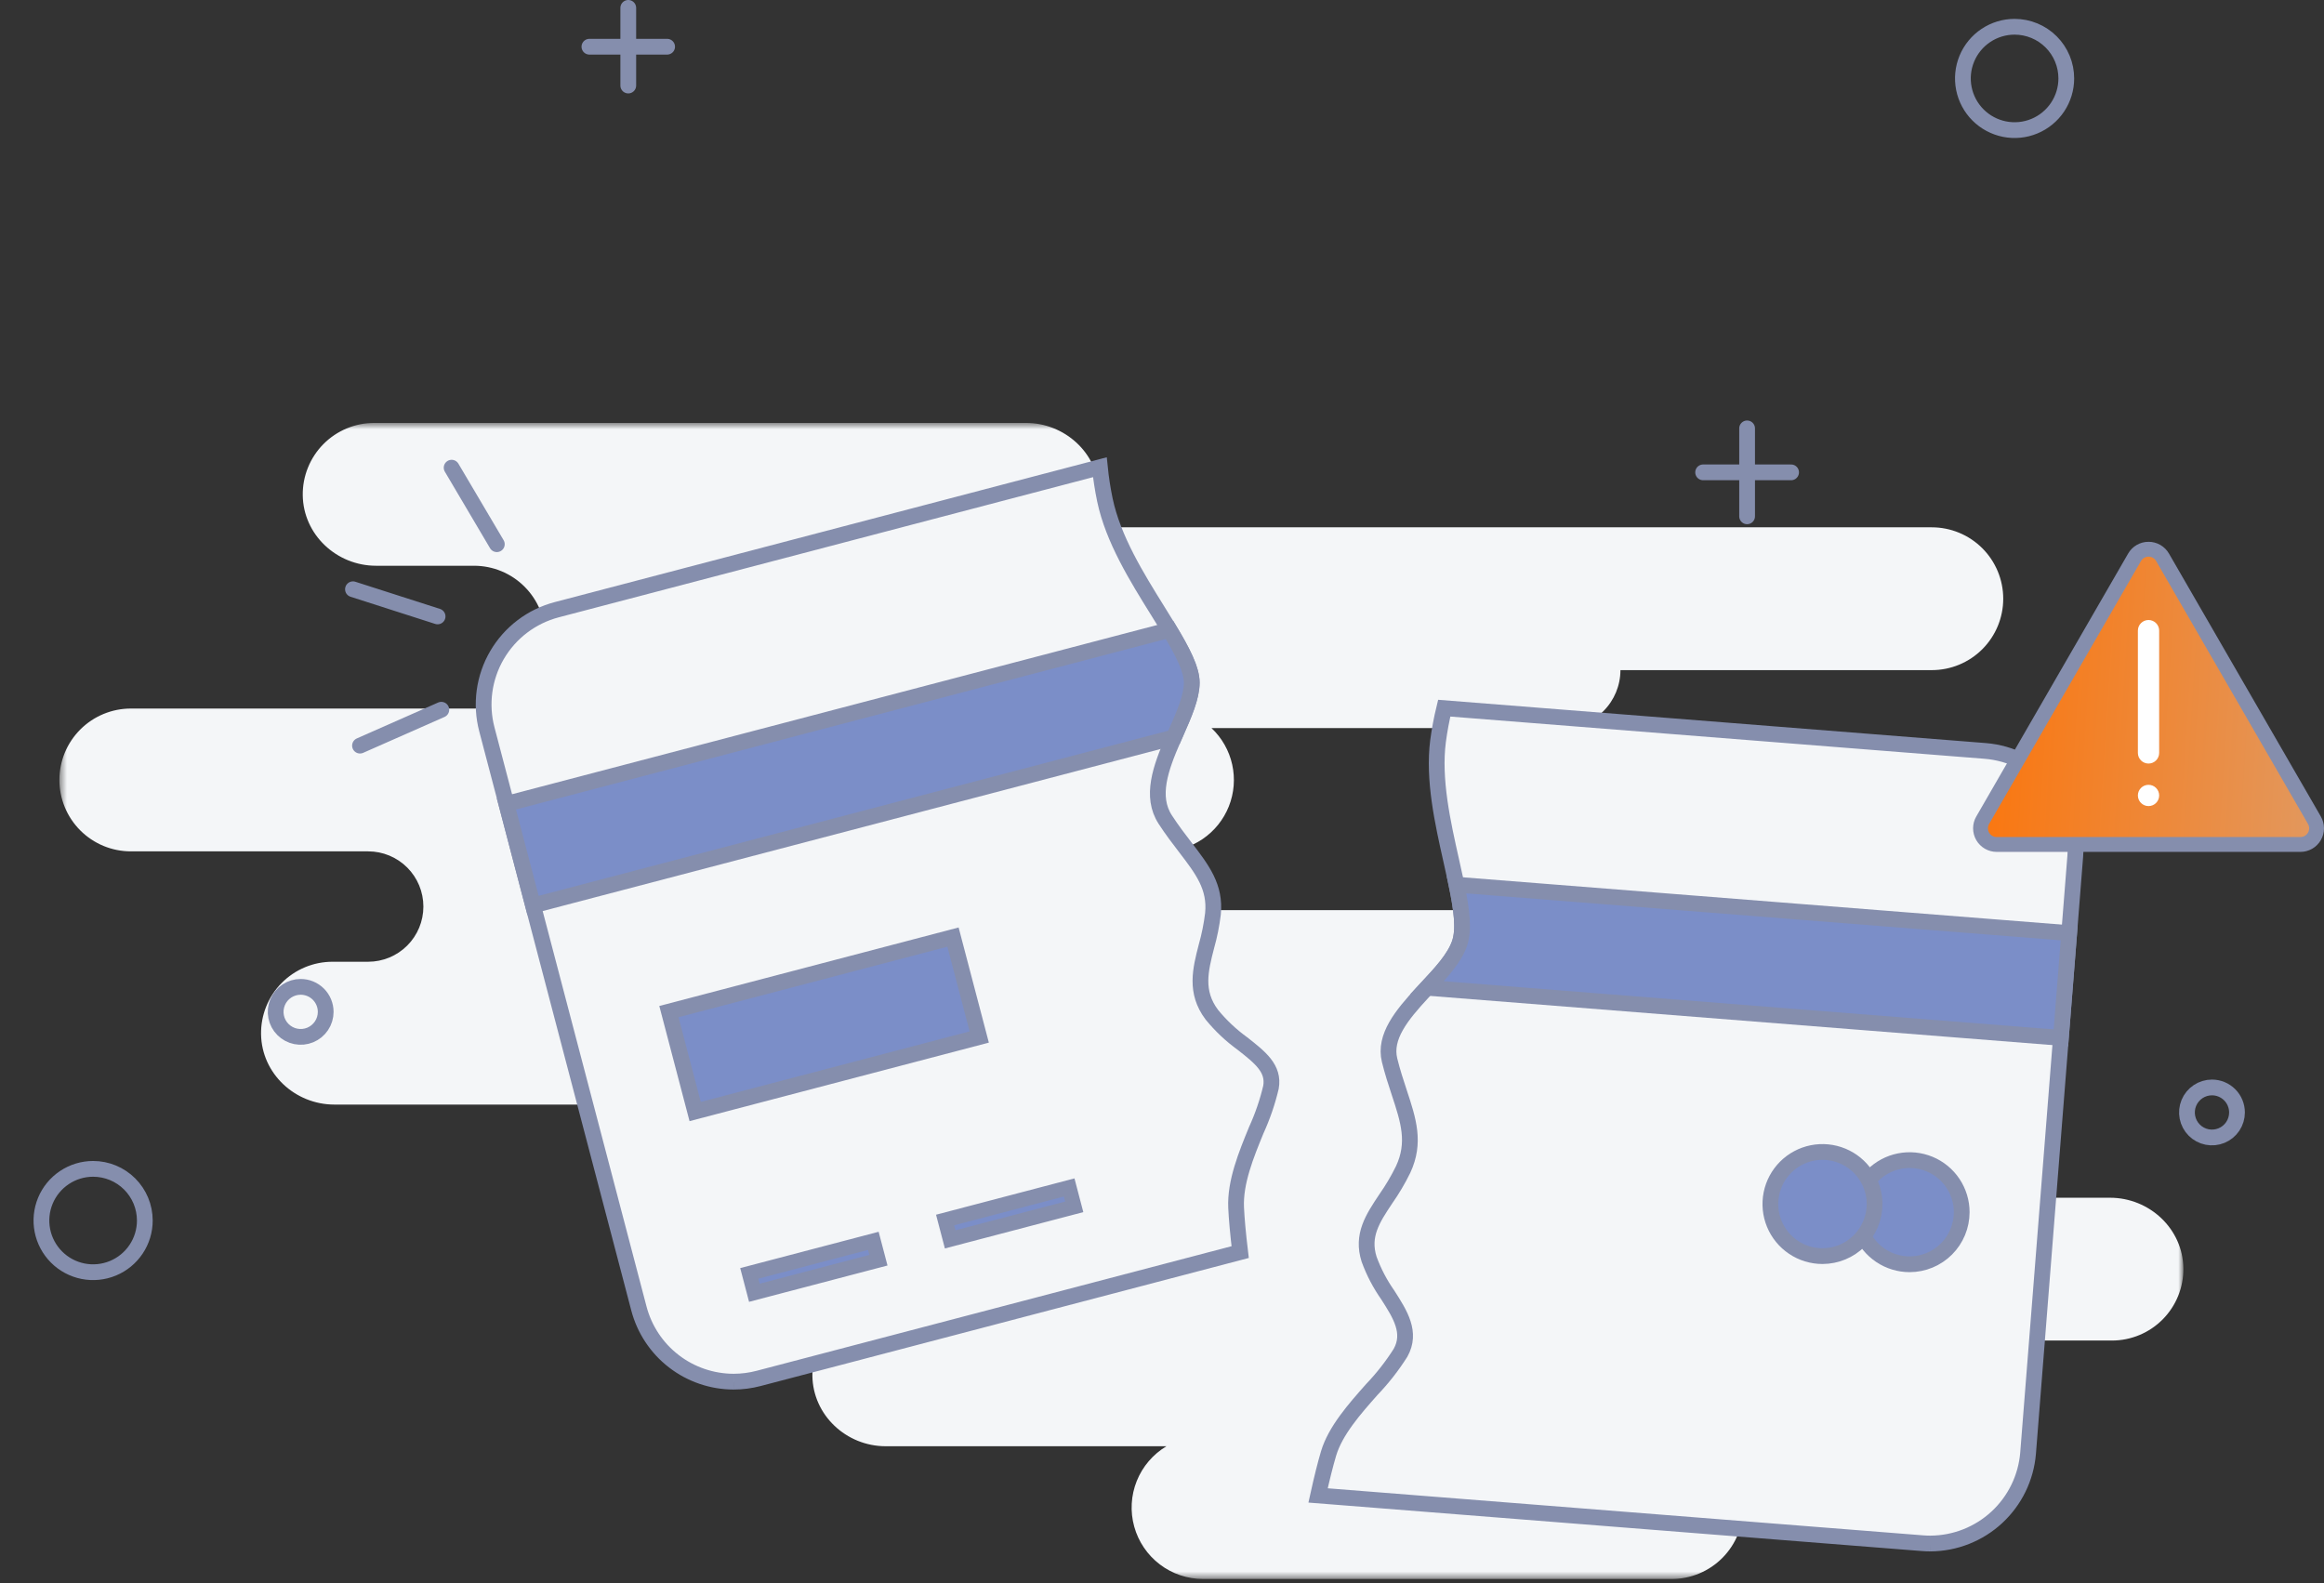 <svg width="295" height="201" viewBox="0 0 295 201" fill="none" xmlns="http://www.w3.org/2000/svg">
<rect x="0" y="0" width="295" height="201" fill="#333333" stroke="none"/>
<mask id="mask0_111638_6903" style="mask-type:luminance" maskUnits="userSpaceOnUse" x="7" y="53" width="271" height="148">
<path d="M277.149 53.689H7.537V200.447H277.149V53.689Z" fill="white"/>
</mask>
<g mask="url(#mask0_111638_6903)">
<path d="M277.15 160.995C277.165 162.195 276.942 163.386 276.493 164.5C276.044 165.613 275.378 166.626 274.534 167.48C273.69 168.334 272.685 169.012 271.577 169.474C270.469 169.937 269.28 170.175 268.08 170.175H203.298C204.239 171.895 204.598 173.873 204.32 175.814C204.042 177.755 203.142 179.553 201.756 180.94C201.227 181.467 200.636 181.928 199.997 182.314H211.964C216.97 182.314 221.207 186.264 221.271 191.262C221.286 192.462 221.062 193.653 220.613 194.767C220.163 195.88 219.498 196.893 218.654 197.747C217.811 198.601 216.806 199.279 215.698 199.742C214.59 200.206 213.402 200.445 212.201 200.445H152.715C150.73 200.445 148.799 199.794 147.22 198.591C145.641 197.389 144.5 195.702 143.972 193.789C143.444 191.876 143.558 189.843 144.297 188.001C145.037 186.159 146.36 184.611 148.064 183.593H112.429C107.423 183.593 103.187 179.643 103.122 174.645C103.101 173.026 103.514 171.432 104.318 170.027C105.122 168.622 106.288 167.457 107.694 166.655C106.221 165.891 104.986 164.736 104.124 163.318C103.262 161.9 102.807 160.272 102.807 158.613V147.51C102.806 146.092 103.137 144.694 103.776 143.428C104.414 142.162 105.341 141.064 106.482 140.221H42.444C37.444 140.221 33.212 136.281 33.138 131.288C33.12 130.086 33.341 128.892 33.789 127.777C34.237 126.661 34.903 125.646 35.747 124.79C36.591 123.934 37.598 123.254 38.707 122.79C39.817 122.327 41.007 122.088 42.21 122.089H46.736C48.594 122.089 50.376 121.351 51.69 120.038C53.005 118.724 53.743 116.943 53.743 115.085V115.08C53.743 113.222 53.005 111.441 51.69 110.127C50.376 108.814 48.594 108.076 46.736 108.076H16.609C14.204 108.076 11.897 107.121 10.197 105.421C8.496 103.721 7.541 101.415 7.541 99.011C7.541 96.608 8.496 94.302 10.197 92.602C11.897 90.902 14.204 89.947 16.609 89.947H60.168C62.573 89.948 64.88 88.994 66.581 87.294C68.282 85.595 69.238 83.29 69.238 80.886C69.239 78.482 68.284 76.176 66.584 74.476C64.884 72.775 62.578 71.82 60.173 71.819H47.731C42.721 71.819 38.484 67.86 38.43 62.851C38.417 61.653 38.642 60.463 39.092 59.352C39.542 58.241 40.208 57.23 41.051 56.378C41.895 55.526 42.899 54.849 44.006 54.388C45.113 53.926 46.3 53.689 47.499 53.689H130.233C135.105 53.689 139.288 57.437 139.523 62.307C139.603 63.914 139.255 65.513 138.513 66.941H245.215C247.62 66.941 249.926 67.896 251.627 69.596C253.327 71.296 254.283 73.601 254.283 76.005C254.283 78.409 253.327 80.715 251.627 82.415C249.926 84.115 247.62 85.069 245.215 85.069H205.692C205.69 87.02 204.915 88.89 203.535 90.269C202.156 91.649 200.285 92.425 198.334 92.427H153.784C155.104 93.673 156.02 95.287 156.412 97.059C156.804 98.831 156.655 100.68 155.984 102.366C155.313 104.052 154.151 105.498 152.648 106.517C151.145 107.535 149.371 108.079 147.556 108.078H135.099C134.609 108.077 134.123 108.173 133.67 108.36C133.216 108.547 132.805 108.822 132.457 109.168C132.11 109.514 131.835 109.926 131.647 110.378C131.459 110.831 131.362 111.316 131.362 111.806V111.812C131.362 112.302 131.459 112.787 131.647 113.24C131.835 113.693 132.11 114.104 132.457 114.45C132.805 114.796 133.216 115.071 133.67 115.258C134.123 115.445 134.609 115.541 135.099 115.54H236.213C238.618 115.54 240.925 116.495 242.625 118.195C244.326 119.895 245.281 122.2 245.281 124.604C245.281 127.008 244.326 129.313 242.625 131.013C240.925 132.713 238.618 133.668 236.213 133.668H210.064C211.39 134.479 212.486 135.617 213.246 136.972C214.006 138.328 214.405 139.856 214.405 141.41V143.995C214.406 145.658 213.948 147.29 213.082 148.71C212.217 150.131 210.977 151.285 209.498 152.047H267.843C272.848 152.047 277.085 155.997 277.15 160.996" fill="#F4F6F8"/>
</g>
<path d="M221.771 54.381V65.544" stroke="#858EAD" stroke-width="2" stroke-miterlimit="10" stroke-linecap="round"/>
<path d="M216.188 59.962H227.355" stroke="#858EAD" stroke-width="2" stroke-miterlimit="10" stroke-linecap="round"/>
<path d="M79.75 1V10.86" stroke="#858EAD" stroke-width="2" stroke-miterlimit="10" stroke-linecap="round"/>
<path d="M74.818 5.93H84.682" stroke="#858EAD" stroke-width="2" stroke-miterlimit="10" stroke-linecap="round"/>
<path d="M262.287 9.957C262.287 11.255 261.902 12.523 261.181 13.602C260.46 14.681 259.435 15.522 258.236 16.018C257.037 16.515 255.717 16.645 254.444 16.391C253.171 16.138 252.002 15.513 251.084 14.596C250.166 13.678 249.541 12.509 249.288 11.237C249.035 9.964 249.165 8.645 249.662 7.447C250.159 6.248 251 5.224 252.079 4.503C253.158 3.782 254.427 3.397 255.725 3.397C256.587 3.397 257.44 3.567 258.237 3.897C259.033 4.226 259.756 4.71 260.366 5.319C260.975 5.928 261.458 6.651 261.788 7.447C262.118 8.243 262.287 9.096 262.287 9.957Z" stroke="#858EAD" stroke-width="2" stroke-miterlimit="10"/>
<path d="M18.383 154.938C18.384 156.235 17.999 157.504 17.278 158.583C16.557 159.662 15.533 160.503 14.334 161C13.134 161.497 11.815 161.627 10.541 161.375C9.268 161.122 8.099 160.497 7.181 159.58C6.263 158.662 5.637 157.493 5.384 156.221C5.131 154.948 5.261 153.629 5.757 152.43C6.254 151.231 7.095 150.207 8.175 149.486C9.254 148.765 10.523 148.38 11.821 148.38C13.561 148.381 15.23 149.071 16.46 150.301C17.691 151.531 18.382 153.198 18.383 154.938Z" stroke="#858EAD" stroke-width="2" stroke-miterlimit="10"/>
<path d="M283.956 141.222C283.956 141.85 283.77 142.464 283.421 142.986C283.072 143.508 282.576 143.915 281.995 144.155C281.415 144.395 280.776 144.458 280.16 144.336C279.544 144.213 278.978 143.911 278.534 143.467C278.09 143.023 277.787 142.457 277.665 141.841C277.542 141.225 277.605 140.587 277.845 140.007C278.086 139.427 278.493 138.931 279.015 138.582C279.537 138.233 280.151 138.046 280.779 138.046C281.622 138.046 282.43 138.381 283.026 138.977C283.622 139.572 283.956 140.38 283.956 141.222Z" stroke="#858EAD" stroke-width="2" stroke-miterlimit="10"/>
<path d="M41.343 128.452C41.343 129.08 41.157 129.693 40.808 130.215C40.459 130.738 39.962 131.144 39.382 131.385C38.802 131.625 38.163 131.688 37.547 131.565C36.931 131.443 36.365 131.14 35.921 130.696C35.476 130.252 35.174 129.687 35.051 129.071C34.929 128.455 34.992 127.816 35.232 127.236C35.472 126.656 35.879 126.16 36.402 125.811C36.924 125.462 37.538 125.276 38.166 125.276C39.009 125.276 39.817 125.61 40.413 126.206C41.008 126.802 41.343 127.609 41.343 128.452Z" stroke="#858EAD" stroke-width="2" stroke-miterlimit="10"/>
<path d="M117.752 126.636C119.017 126.769 120.151 125.853 120.284 124.588C120.418 123.324 119.501 122.19 118.236 122.057C116.971 121.924 115.837 122.84 115.704 124.105C115.57 125.369 116.487 126.503 117.752 126.636Z" fill="url(#paint0_linear_111638_6903)"/>
<path d="M93.127 175.394C90.378 175.391 87.708 174.479 85.533 172.8C83.357 171.121 81.799 168.77 81.101 166.112L67.776 115.371L64.173 101.617L61.8 92.59C60.961 89.4 61.423 86.008 63.086 83.16C64.749 80.311 67.475 78.24 70.666 77.401L139.613 59.311C139.754 60.708 139.968 62.096 140.253 63.47C141.3 68.445 144.301 73.273 146.951 77.533C147.41 78.27 147.855 78.985 148.276 79.68C150.076 82.642 151.275 84.961 151.275 86.657C151.275 88.472 150.301 90.685 149.269 93.027L148.93 93.799C147.31 97.525 146.012 101.111 147.911 104.04C148.776 105.372 149.676 106.546 150.471 107.581C152.618 110.383 154.312 112.593 153.969 116.004C153.8 117.402 153.522 118.784 153.139 120.138C152.375 123.11 151.653 125.914 153.818 128.803C154.951 130.192 156.261 131.428 157.715 132.478C159.97 134.249 161.751 135.647 161.333 138.019C160.893 139.887 160.27 141.707 159.473 143.453C158.2 146.555 156.758 150.071 156.908 153.305C156.975 154.752 157.144 156.601 157.423 158.946L96.295 174.983C95.262 175.255 94.198 175.393 93.129 175.394" fill="#F4F6F8"/>
<path d="M93.127 175.394C90.378 175.391 87.708 174.479 85.533 172.8C83.357 171.121 81.799 168.77 81.101 166.112L67.776 115.371L64.173 101.617L61.8 92.59C60.961 89.4 61.423 86.008 63.086 83.16C64.749 80.311 67.475 78.24 70.666 77.401L139.613 59.311C139.754 60.708 139.968 62.096 140.253 63.47C141.3 68.445 144.301 73.273 146.951 77.533C147.41 78.27 147.855 78.985 148.276 79.68C150.076 82.642 151.275 84.961 151.275 86.657C151.275 88.472 150.301 90.685 149.269 93.027L148.93 93.799C147.31 97.525 146.012 101.111 147.911 104.04C148.776 105.372 149.676 106.546 150.471 107.581C152.618 110.383 154.312 112.593 153.969 116.004C153.8 117.402 153.522 118.784 153.139 120.138C152.375 123.11 151.653 125.914 153.818 128.803C154.951 130.192 156.261 131.428 157.715 132.478C159.97 134.249 161.751 135.647 161.333 138.019C160.893 139.887 160.27 141.707 159.473 143.453C158.2 146.555 156.758 150.071 156.908 153.305C156.975 154.752 157.144 156.601 157.423 158.946L96.295 174.983C95.262 175.255 94.198 175.393 93.129 175.394" stroke="#858EAD" stroke-width="2"/>
<path d="M64.277 102.047L148.449 79.964C150.154 82.79 151.278 85.016 151.278 86.657C151.278 88.473 150.303 90.685 149.271 93.028L149.019 93.603L67.664 114.942L64.277 102.047Z" fill="#7B8EC8" stroke="#858EAD" stroke-width="2"/>
<path d="M120.97 118.958L84.91 128.418L88.241 141.103L124.3 131.643L120.97 118.958Z" fill="#7B8EC8" stroke="#858EAD" stroke-width="2"/>
<path d="M110.86 157.517L95.111 161.649L95.757 164.109L111.506 159.976L110.86 157.517Z" fill="#7B8EC8" stroke="#858EAD"/>
<path d="M110.543 158.058L110.964 159.662L96.072 163.569L95.651 161.966L110.543 158.058ZM111.175 156.978L94.57 161.336L95.441 164.651L112.045 160.293L111.175 156.978Z" stroke="#858EAD"/>
<path d="M135.713 150.739L119.969 154.873L120.615 157.332L136.36 153.198L135.713 150.739Z" fill="#7B8EC8" stroke="#858EAD" stroke-width="1"/>
<path d="M135.401 151.281L135.821 152.885L120.929 156.792L120.509 155.189L135.401 151.281ZM136.032 150.201L119.428 154.559L120.298 157.874L136.902 153.516L136.032 150.201Z" stroke="#858EAD"/>
<path d="M245.046 195.942C244.718 195.942 244.387 195.929 244.053 195.903L167.311 189.838C167.803 187.615 168.24 185.872 168.64 184.525C169.508 181.61 171.959 178.844 174.121 176.402C175.493 174.97 176.718 173.404 177.778 171.729C179.213 169.163 177.731 166.847 176.161 164.394C175.175 162.991 174.377 161.464 173.789 159.853C172.825 156.817 174.248 154.681 175.895 152.206C176.73 151.017 177.47 149.765 178.109 148.461C179.707 145.034 178.786 142.24 177.62 138.704C177.197 137.42 176.758 136.093 176.388 134.585C175.664 131.619 177.928 128.861 180.515 126.061L181.079 125.454C182.896 123.508 184.609 121.671 185.266 119.779C185.896 117.978 185.541 115.363 184.762 111.73C184.593 110.931 184.407 110.103 184.216 109.252C183.134 104.43 181.91 98.966 182.54 94.079C182.727 92.673 182.988 91.278 183.323 89.899L252.001 95.327C255.289 95.591 258.338 97.148 260.479 99.656C262.621 102.164 263.68 105.418 263.425 108.706L257.436 184.484C257.177 187.596 255.761 190.498 253.468 192.619C251.175 194.74 248.17 195.925 245.046 195.941" fill="#F4F6F8"/>
<path d="M245.046 195.942C244.718 195.942 244.387 195.929 244.053 195.903L167.311 189.838C167.803 187.615 168.24 185.872 168.64 184.525C169.508 181.61 171.959 178.844 174.121 176.402C175.493 174.97 176.718 173.404 177.778 171.729C179.213 169.163 177.731 166.847 176.161 164.394C175.175 162.991 174.377 161.464 173.789 159.853C172.825 156.817 174.248 154.681 175.895 152.206C176.73 151.017 177.47 149.765 178.109 148.461C179.707 145.034 178.786 142.24 177.62 138.704C177.197 137.42 176.758 136.093 176.388 134.585C175.664 131.619 177.928 128.861 180.515 126.061L181.079 125.454C182.896 123.508 184.609 121.671 185.266 119.779C185.896 117.978 185.541 115.363 184.762 111.73C184.593 110.931 184.407 110.103 184.216 109.252C183.134 104.43 181.91 98.966 182.54 94.079C182.727 92.673 182.988 91.278 183.323 89.899L252.001 95.327C255.289 95.591 258.338 97.148 260.479 99.656C262.621 102.164 263.68 105.418 263.425 108.706L257.436 184.484C257.177 187.596 255.761 190.498 253.468 192.619C251.175 194.74 248.17 195.925 245.046 195.941" stroke="#858EAD" stroke-width="2"/>
<path d="M181.137 125.392C182.929 123.47 184.614 121.651 185.266 119.78C185.862 118.074 185.578 115.643 184.885 112.309L262.655 118.451L261.602 131.753L181.137 125.392Z" fill="#7B8EC8" stroke="#858EAD" stroke-width="2"/>
<path d="M242.398 160.493C241.09 160.493 239.812 160.105 238.724 159.378C237.637 158.652 236.789 157.619 236.288 156.411C235.788 155.204 235.657 153.874 235.912 152.592C236.167 151.31 236.797 150.132 237.722 149.207C238.647 148.283 239.825 147.653 241.108 147.398C242.391 147.143 243.721 147.274 244.929 147.774C246.138 148.274 247.171 149.122 247.897 150.209C248.624 151.296 249.012 152.574 249.012 153.881C249.01 155.634 248.313 157.315 247.073 158.554C245.833 159.794 244.152 160.491 242.398 160.493Z" fill="#7B8EC8" stroke="#858EAD" stroke-width="2"/>
<path d="M231.338 159.458C230.03 159.457 228.751 159.07 227.664 158.343C226.576 157.617 225.728 156.584 225.228 155.376C224.727 154.168 224.597 152.839 224.852 151.557C225.107 150.275 225.737 149.097 226.662 148.172C227.587 147.248 228.765 146.618 230.048 146.363C231.331 146.108 232.66 146.239 233.869 146.739C235.077 147.239 236.11 148.087 236.837 149.174C237.564 150.261 237.951 151.539 237.952 152.846C237.95 154.599 237.252 156.279 236.012 157.519C234.772 158.758 233.091 159.455 231.338 159.458Z" fill="#7B8EC8" stroke="#858EAD" stroke-width="2"/>
<path d="M253.454 107.202C253.094 107.202 252.739 107.107 252.427 106.927C252.115 106.747 251.856 106.488 251.676 106.176C251.495 105.864 251.4 105.51 251.4 105.149C251.4 104.789 251.495 104.435 251.675 104.123L270.95 70.751C271.13 70.439 271.39 70.179 271.702 69.999C272.014 69.819 272.368 69.724 272.729 69.724C273.089 69.724 273.444 69.819 273.756 69.999C274.068 70.179 274.327 70.439 274.508 70.751L293.783 104.123C293.963 104.435 294.058 104.789 294.058 105.15C294.058 105.51 293.963 105.864 293.782 106.176C293.602 106.488 293.343 106.747 293.03 106.927C292.718 107.107 292.364 107.202 292.003 107.202H253.454Z" fill="url(#paint1_linear_111638_6903)" stroke="#858EAD"/>
<path d="M272.729 70.165C273.012 70.163 273.29 70.237 273.536 70.378C273.781 70.52 273.984 70.724 274.124 70.97L283.761 87.656L293.399 104.342C293.541 104.587 293.616 104.864 293.616 105.147C293.616 105.43 293.542 105.708 293.4 105.953C293.259 106.198 293.055 106.401 292.81 106.542C292.565 106.684 292.287 106.758 292.004 106.757H253.455C253.172 106.758 252.894 106.684 252.648 106.543C252.403 106.401 252.199 106.198 252.058 105.953C251.916 105.708 251.842 105.43 251.842 105.147C251.842 104.864 251.917 104.587 252.059 104.342L261.697 87.656L271.334 70.97C271.474 70.724 271.677 70.52 271.922 70.378C272.168 70.237 272.446 70.163 272.73 70.165M272.73 69.28C272.291 69.277 271.859 69.392 271.479 69.611C271.099 69.83 270.785 70.147 270.567 70.528L260.929 87.216L251.292 103.902C251.072 104.281 250.957 104.712 250.957 105.15C250.957 105.588 251.073 106.018 251.292 106.398C251.511 106.777 251.826 107.092 252.206 107.311C252.586 107.53 253.017 107.645 253.455 107.645H292.003C292.441 107.645 292.872 107.53 293.252 107.311C293.631 107.092 293.946 106.777 294.166 106.397C294.385 106.018 294.5 105.588 294.5 105.15C294.5 104.712 294.385 104.281 294.166 103.902L284.528 87.216L274.891 70.528C274.674 70.147 274.359 69.831 273.979 69.612C273.599 69.392 273.167 69.278 272.729 69.28" stroke="#858EAD"/>
<path d="M57.328 59.37L63.066 69.084" stroke="#858EAD"/>
<path d="M57.328 59.37L63.066 69.084" stroke="#858EAD" stroke-width="2" stroke-miterlimit="10" stroke-linecap="round"/>
<path d="M44.803 74.803L55.547 78.252" stroke="#858EAD"/>
<path d="M44.803 74.803L55.547 78.252" stroke="#858EAD" stroke-width="2" stroke-miterlimit="10" stroke-linecap="round"/>
<path d="M45.697 94.654L56.02 90.097" stroke="#858EAD"/>
<path d="M45.697 94.654L56.02 90.097" stroke="#858EAD" stroke-width="2" stroke-miterlimit="10" stroke-linecap="round"/>
<path d="M272.726 102.328C273.471 102.328 274.076 101.724 274.076 100.978C274.076 100.233 273.471 99.628 272.726 99.628C271.98 99.628 271.375 100.233 271.375 100.978C271.375 101.724 271.98 102.328 272.726 102.328Z" fill="white"/>
<path d="M274.076 80.056C274.076 79.311 273.471 78.707 272.725 78.707C271.98 78.707 271.375 79.311 271.375 80.056V95.579C271.375 96.324 271.98 96.929 272.725 96.929C273.471 96.929 274.076 96.324 274.076 95.579V80.056Z" fill="white"/>
<defs>
<linearGradient id="paint0_linear_111638_6903" x1="115.27" y1="121.744" x2="120.711" y2="122.63" gradientUnits="userSpaceOnUse">
<stop stop-color="#FF7000"/>
<stop offset="1" stop-color="#E2985E"/>
<stop offset="1" stop-color="#E2995F"/>
</linearGradient>
<linearGradient id="paint1_linear_111638_6903" x1="245.113" y1="69.724" x2="296.04" y2="72.985" gradientUnits="userSpaceOnUse">
<stop stop-color="#FF7000"/>
<stop offset="1" stop-color="#E2985E"/>
<stop offset="1" stop-color="#E2995F"/>
</linearGradient>
</defs>
</svg>
